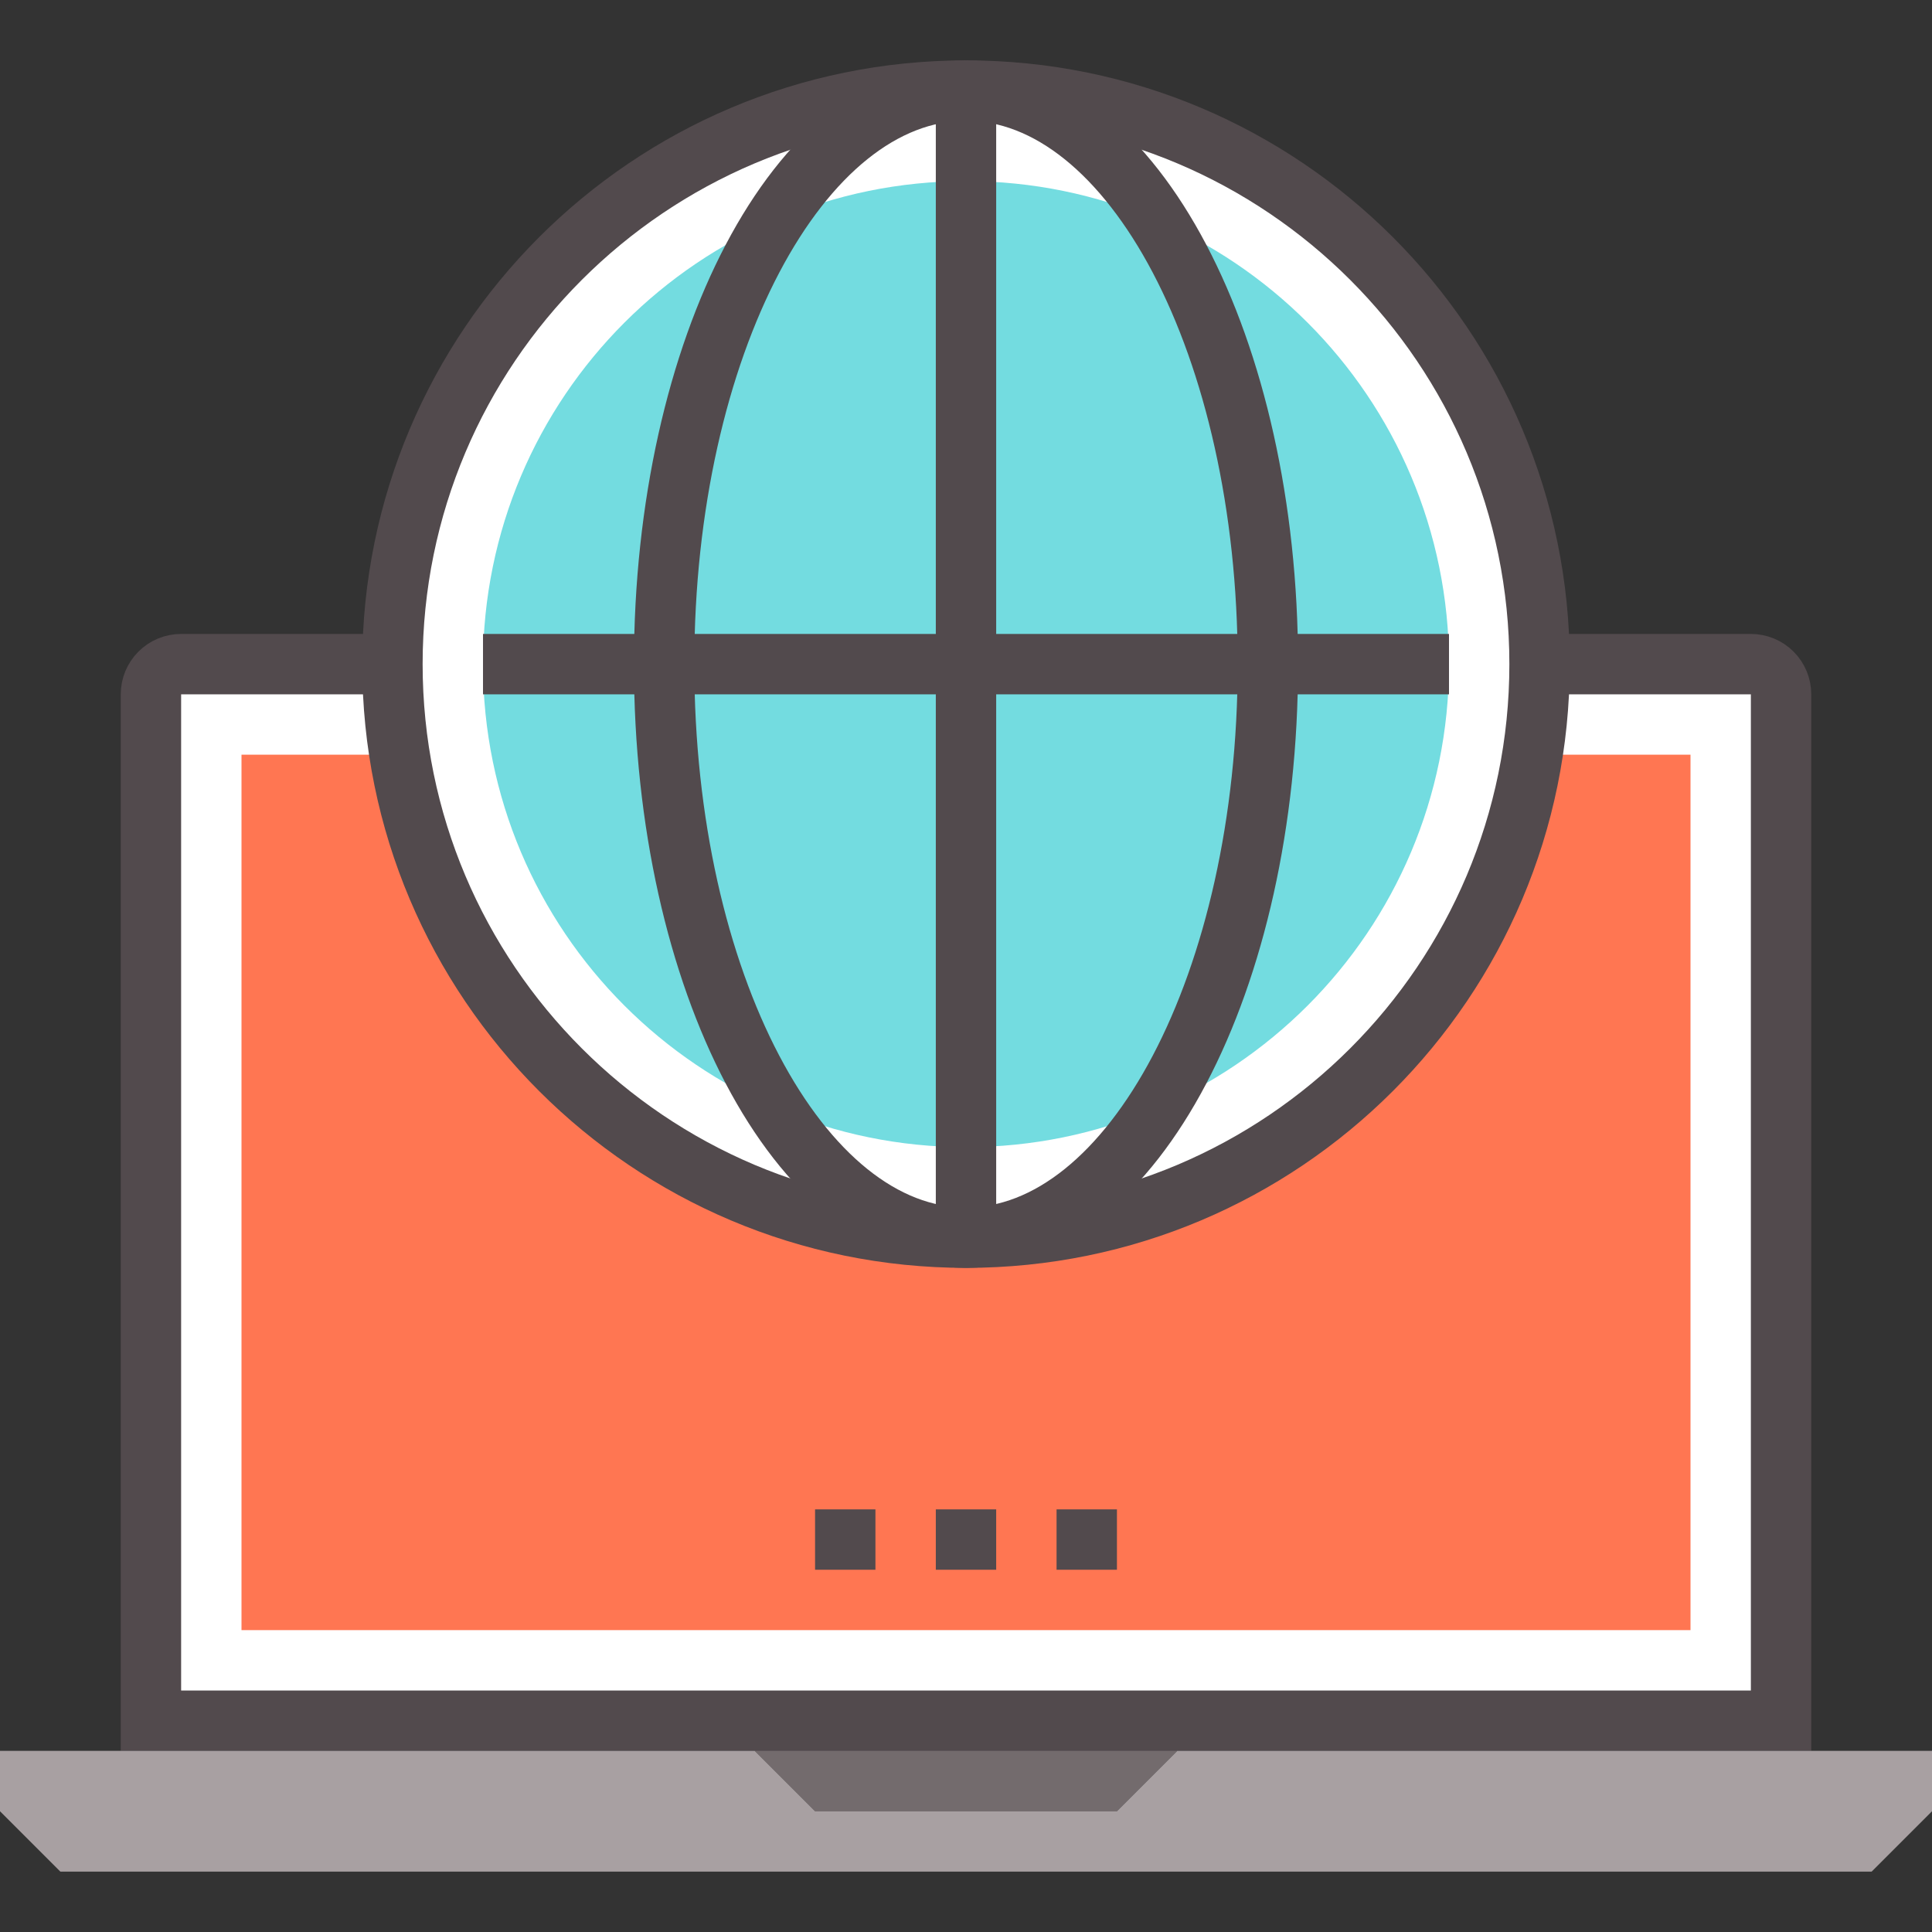 <svg width="64" height="64" viewBox="0 0 64 64" fill="none" xmlns="http://www.w3.org/2000/svg">
<rect x="0" y="0" width="64" height="64" fill="#333333" stroke="none"/>
<path d="M59 57H5V23C5 22.735 5.105 22.48 5.293 22.293C5.48 22.105 5.735 22 6 22H58C58.265 22 58.52 22.105 58.707 22.293C58.895 22.48 59 22.735 59 23V57Z" fill="white"/>
<path d="M37 60H27L25 58V57H39V58L37 60Z" fill="#736B6D"/>
<path d="M6 22H58C58.265 22 58.52 22.105 58.707 22.293C58.895 22.48 59 22.735 59 23V57H5V23C5 22.735 5.105 22.48 5.293 22.293C5.48 22.105 5.735 22 6 22Z" stroke="#524A4D" stroke-width="2" stroke-miterlimit="10"/>
<path d="M62 62H2L0 60V58H25L27 60H37L39 58H64V60L62 62Z" fill="#A8A0A2"/>
<path d="M56 25H8V54H56V25Z" fill="#FF7652"/>
<path d="M31 51H33" stroke="#524A4D" stroke-width="2" stroke-miterlimit="10"/>
<path d="M35 51H37" stroke="#524A4D" stroke-width="2" stroke-miterlimit="10"/>
<path d="M27 51H29" stroke="#524A4D" stroke-width="2" stroke-miterlimit="10"/>
<path d="M32 41C42.493 41 51 32.493 51 22C51 11.507 42.493 3 32 3C21.507 3 13 11.507 13 22C13 32.493 21.507 41 32 41Z" fill="white"/>
<path d="M32 38C40.837 38 48 30.837 48 22C48 13.163 40.837 6 32 6C23.163 6 16 13.163 16 22C16 30.837 23.163 38 32 38Z" fill="#73DCE0"/>
<path d="M32 41C42.493 41 51 32.493 51 22C51 11.507 42.493 3 32 3C21.507 3 13 11.507 13 22C13 32.493 21.507 41 32 41Z" stroke="#524A4D" stroke-width="2" stroke-linejoin="round"/>
<path d="M32 3V41" stroke="#524A4D" stroke-width="2" stroke-linejoin="round"/>
<path d="M16 22H48" stroke="#524A4D" stroke-width="2" stroke-linejoin="round"/>
<path d="M32 41C37.523 41 42 32.493 42 22C42 11.507 37.523 3 32 3C26.477 3 22 11.507 22 22C22 32.493 26.477 41 32 41Z" stroke="#524A4D" stroke-width="2" stroke-linejoin="round"/>
</svg>
